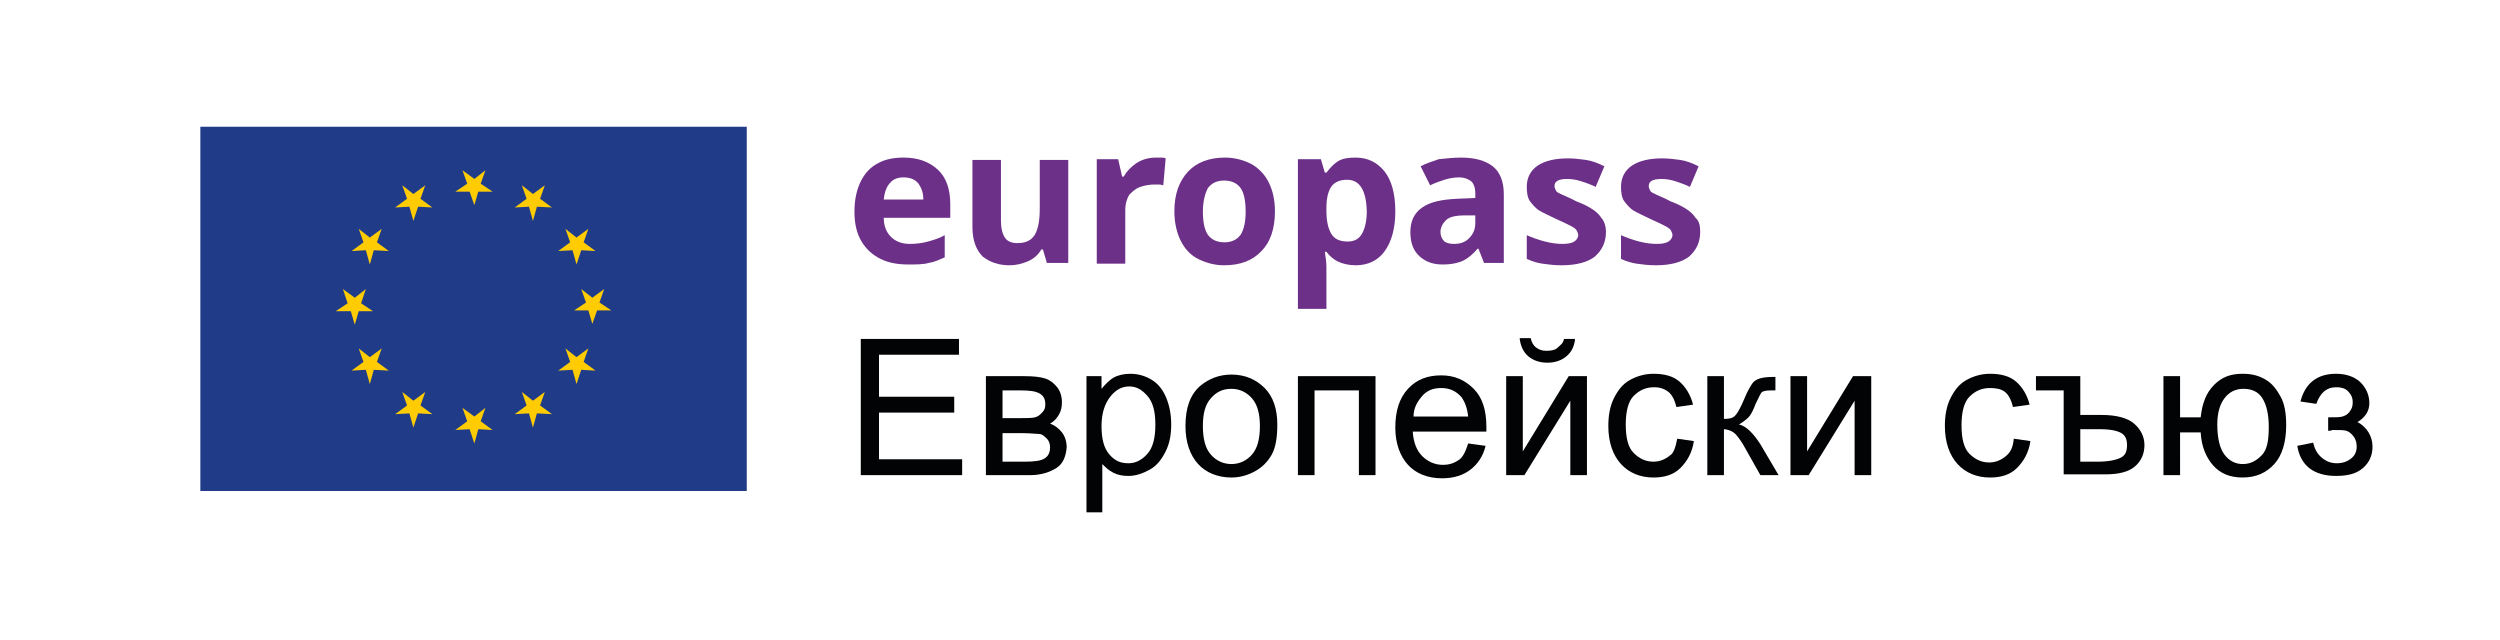 <?xml version="1.0" encoding="utf-8"?>
<!-- Generator: Adobe Illustrator 23.1.1, SVG Export Plug-In . SVG Version: 6.00 Build 0)  -->
<svg version="1.1" id="Capa_1" xmlns="http://www.w3.org/2000/svg" xmlns:xlink="http://www.w3.org/1999/xlink" x="0px" y="0px"
	 viewBox="0 0 315.7 80.8" style="enable-background:new 0 0 315.7 80.8;" xml:space="preserve">
<style type="text/css">
	.st0{fill:#6C3088;}
	.st1{clip-path:url(#SVGID_2_);fill:#203C89;}
	.st2{clip-path:url(#SVGID_4_);fill:#FFCC04;}
	.st3{clip-path:url(#SVGID_6_);fill:#FFCC04;}
	.st4{clip-path:url(#SVGID_8_);fill:#FFCC04;}
	.st5{clip-path:url(#SVGID_10_);fill:#FFCC04;}
	.st6{clip-path:url(#SVGID_12_);fill:#FFCC04;}
	.st7{clip-path:url(#SVGID_14_);fill:#FFCC04;}
	.st8{clip-path:url(#SVGID_16_);fill:#FFCC04;}
	.st9{clip-path:url(#SVGID_18_);fill:#FFCC04;}
	.st10{clip-path:url(#SVGID_20_);fill:#FFCC04;}
	.st11{clip-path:url(#SVGID_22_);fill:#FFCC04;}
	.st12{clip-path:url(#SVGID_24_);fill:#FFCC04;}
	.st13{clip-path:url(#SVGID_26_);fill:#FFCC04;}
	.st14{fill:#020304;}
</style>
<g>
	<path class="st0" d="M114.1,19.9c1.8,0,3.2,0.5,4.3,1.5c1.1,1,1.6,2.5,1.6,4.4v1.7h-8.4c0,1,0.3,1.8,0.9,2.4
		c0.6,0.6,1.4,0.9,2.4,0.9c0.8,0,1.6-0.1,2.3-0.3c0.7-0.2,1.4-0.4,2.1-0.8v2.8c-0.7,0.3-1.3,0.6-2,0.7c-0.7,0.2-1.6,0.2-2.6,0.2
		c-1.3,0-2.5-0.2-3.5-0.7c-1-0.5-1.8-1.2-2.4-2.2c-0.6-1-0.9-2.2-0.9-3.8c0-1.5,0.3-2.8,0.8-3.8c0.5-1,1.2-1.8,2.2-2.3
		C111.8,20.1,112.9,19.9,114.1,19.9z M114.1,22.4c-0.7,0-1.3,0.2-1.7,0.7c-0.4,0.4-0.7,1.1-0.8,2.1h5c0-0.8-0.2-1.4-0.6-2
		C115.6,22.7,115,22.4,114.1,22.4z"/>
	<path class="st0" d="M134.9,20.1v13.1h-2.7l-0.5-1.7h-0.2c-0.4,0.7-1,1.2-1.7,1.5s-1.5,0.5-2.3,0.5c-1.4,0-2.5-0.4-3.4-1.1
		c-0.8-0.8-1.3-2-1.3-3.7v-8.5h3.6v7.7c0,0.9,0.2,1.7,0.5,2.1c0.3,0.5,0.9,0.7,1.6,0.7c1.1,0,1.8-0.4,2.2-1.1
		c0.4-0.7,0.6-1.8,0.6-3.2v-6.2H134.9z"/>
	<path class="st0" d="M146,19.9c0.2,0,0.4,0,0.6,0c0.2,0,0.4,0,0.6,0.1l-0.3,3.4c-0.1,0-0.3-0.1-0.5-0.1c-0.2,0-0.4,0-0.6,0
		c-0.6,0-1.2,0.1-1.8,0.3s-1,0.6-1.4,1c-0.3,0.5-0.5,1.1-0.5,2v6.7h-3.6V20.1h2.7l0.5,2.2h0.2c0.4-0.7,0.9-1.2,1.6-1.7
		C144.3,20.1,145.1,19.9,146,19.9z"/>
	<path class="st0" d="M161,26.7c0,2.2-0.6,3.9-1.7,5c-1.1,1.2-2.7,1.8-4.7,1.8c-1.2,0-2.3-0.3-3.3-0.8c-1-0.5-1.7-1.3-2.2-2.3
		c-0.5-1-0.8-2.3-0.8-3.7c0-2.2,0.6-3.8,1.7-5c1.1-1.2,2.7-1.8,4.7-1.8c1.2,0,2.3,0.3,3.3,0.8c0.9,0.5,1.7,1.3,2.2,2.3
		S161,25.2,161,26.7z M151.9,26.7c0,1.3,0.2,2.3,0.6,2.9s1.1,1,2.1,1c0.9,0,1.6-0.3,2.1-1c0.4-0.7,0.6-1.6,0.6-2.9
		c0-1.3-0.2-2.3-0.6-2.9c-0.4-0.6-1.1-1-2.1-1c-0.9,0-1.6,0.3-2.1,1C152.2,24.4,151.9,25.4,151.9,26.7z"/>
	<path class="st0" d="M171.2,19.9c1.5,0,2.7,0.6,3.6,1.7c0.9,1.1,1.4,2.8,1.4,5.1c0,2.2-0.5,3.9-1.4,5.1c-0.9,1.2-2.2,1.7-3.6,1.7
		c-0.9,0-1.7-0.2-2.3-0.5c-0.6-0.3-1-0.7-1.4-1.2h-0.2c0.1,0.7,0.2,1.3,0.2,1.9V39h-3.6V20.1h2.9l0.5,1.7h0.2c0.4-0.5,0.8-1,1.4-1.4
		S170.3,19.9,171.2,19.9z M170.1,22.7c-0.9,0-1.6,0.3-2,0.9c-0.4,0.6-0.6,1.5-0.6,2.6v0.4c0,1.3,0.2,2.2,0.6,2.9
		c0.4,0.7,1.1,1,2.1,1c0.8,0,1.4-0.3,1.8-1s0.6-1.7,0.6-2.9C172.5,24,171.7,22.7,170.1,22.7z"/>
	<path class="st0" d="M184.5,19.9c1.8,0,3.1,0.4,4,1.1s1.4,1.9,1.4,3.5v8.7h-2.5l-0.7-1.8h-0.1c-0.6,0.7-1.2,1.2-1.8,1.5
		c-0.6,0.3-1.5,0.5-2.6,0.5c-1.2,0-2.1-0.3-2.9-1c-0.8-0.7-1.2-1.7-1.2-3.1c0-1.4,0.5-2.4,1.5-3.1c1-0.7,2.4-1,4.4-1.1l2.3-0.1v-0.6
		c0-0.7-0.2-1.2-0.5-1.5c-0.4-0.3-0.9-0.5-1.5-0.5c-0.6,0-1.3,0.1-1.9,0.3c-0.6,0.2-1.2,0.4-1.8,0.7l-1.2-2.4
		c0.7-0.4,1.5-0.6,2.3-0.9C182.7,20,183.6,19.9,184.5,19.9z M186.4,27.2l-1.4,0c-1.2,0-2,0.2-2.4,0.6c-0.4,0.4-0.7,0.9-0.7,1.5
		c0,0.5,0.2,0.9,0.5,1.2c0.3,0.2,0.7,0.3,1.2,0.3c0.8,0,1.4-0.2,1.9-0.7s0.8-1.1,0.8-1.9V27.2z"/>
	<path class="st0" d="M202.8,29.3c0,1.3-0.5,2.3-1.4,3.1c-0.9,0.7-2.3,1.1-4.2,1.1c-0.9,0-1.7-0.1-2.4-0.2s-1.3-0.3-2-0.6v-3
		c0.7,0.3,1.5,0.6,2.3,0.8c0.8,0.2,1.5,0.3,2.2,0.3c0.7,0,1.2-0.1,1.5-0.3c0.3-0.2,0.5-0.5,0.5-0.8c0-0.2-0.1-0.4-0.2-0.6
		s-0.4-0.4-0.8-0.6c-0.4-0.2-1-0.5-1.9-0.9c-0.8-0.4-1.5-0.7-2-1c-0.5-0.3-0.9-0.8-1.2-1.2s-0.4-1.1-0.4-1.8c0-1.2,0.5-2.1,1.4-2.7
		c0.9-0.6,2.2-0.9,3.8-0.9c0.8,0,1.6,0.1,2.3,0.2s1.5,0.4,2.3,0.8l-1.1,2.6c-0.6-0.3-1.2-0.5-1.8-0.7c-0.6-0.2-1.2-0.3-1.8-0.3
		c-1.1,0-1.6,0.3-1.6,0.9c0,0.2,0.1,0.4,0.2,0.6c0.1,0.2,0.4,0.3,0.8,0.5c0.4,0.2,1,0.4,1.7,0.8c0.8,0.3,1.4,0.6,1.9,0.9
		s1,0.7,1.3,1.2C202.6,27.9,202.8,28.6,202.8,29.3z"/>
	<path class="st0" d="M214.7,29.3c0,1.3-0.5,2.3-1.4,3.1c-0.9,0.7-2.3,1.1-4.2,1.1c-0.9,0-1.7-0.1-2.4-0.2s-1.3-0.3-2-0.6v-3
		c0.7,0.3,1.5,0.6,2.3,0.8c0.8,0.2,1.5,0.3,2.2,0.3c0.7,0,1.2-0.1,1.5-0.3c0.3-0.2,0.5-0.5,0.5-0.8c0-0.2-0.1-0.4-0.2-0.6
		s-0.4-0.4-0.8-0.6c-0.4-0.2-1-0.5-1.9-0.9c-0.8-0.4-1.5-0.7-2-1c-0.5-0.3-0.9-0.8-1.2-1.2s-0.4-1.1-0.4-1.8c0-1.2,0.5-2.1,1.4-2.7
		c0.9-0.6,2.2-0.9,3.8-0.9c0.8,0,1.6,0.1,2.3,0.2s1.5,0.4,2.3,0.8l-1.1,2.6c-0.6-0.3-1.2-0.5-1.8-0.7c-0.6-0.2-1.2-0.3-1.8-0.3
		c-1.1,0-1.6,0.3-1.6,0.9c0,0.2,0.1,0.4,0.2,0.6c0.1,0.2,0.4,0.3,0.8,0.5c0.4,0.2,1,0.4,1.7,0.8c0.8,0.3,1.4,0.6,1.9,0.9
		s1,0.7,1.3,1.2C214.6,27.9,214.7,28.6,214.7,29.3z"/>
</g>
<g>
	<defs>
		<rect id="SVGID_1_" x="25.3" y="16" width="69" height="46"/>
	</defs>
	<clipPath id="SVGID_2_">
		<use xlink:href="#SVGID_1_"  style="overflow:visible;"/>
	</clipPath>
	<rect x="20.3" y="11" class="st1" width="79" height="56"/>
</g>
<g>
	<defs>
		<polygon id="SVGID_3_" points="59.9,52.6 58.4,51.5 59,53.2 57.5,54.3 59.3,54.2 59.9,56 60.4,54.2 62.2,54.3 60.7,53.2 
			61.3,51.5 		"/>
	</defs>
	<clipPath id="SVGID_4_">
		<use xlink:href="#SVGID_3_"  style="overflow:visible;"/>
	</clipPath>
	<rect x="52.5" y="46.5" class="st2" width="14.7" height="14.5"/>
</g>
<g>
	<defs>
		<polygon id="SVGID_5_" points="67.3,50.6 65.9,49.5 66.5,51.2 65,52.3 66.8,52.2 67.3,54 67.8,52.2 69.7,52.3 68.2,51.2 
			68.8,49.5 		"/>
	</defs>
	<clipPath id="SVGID_6_">
		<use xlink:href="#SVGID_5_"  style="overflow:visible;"/>
	</clipPath>
	<rect x="60" y="44.5" class="st3" width="14.7" height="14.5"/>
</g>
<g>
	<defs>
		<polygon id="SVGID_7_" points="72.8,45.1 71.4,44 72,45.7 70.5,46.8 72.3,46.7 72.8,48.5 73.4,46.7 75.2,46.8 73.7,45.7 74.3,44 
					"/>
	</defs>
	<clipPath id="SVGID_8_">
		<use xlink:href="#SVGID_7_"  style="overflow:visible;"/>
	</clipPath>
	<rect x="65.5" y="39" class="st4" width="14.7" height="14.5"/>
</g>
<g>
	<defs>
		<polygon id="SVGID_9_" points="74.8,37.6 73.4,36.5 74,38.2 72.5,39.2 74.3,39.2 74.8,40.9 75.4,39.2 77.2,39.2 75.7,38.2 
			76.3,36.5 		"/>
	</defs>
	<clipPath id="SVGID_10_">
		<use xlink:href="#SVGID_9_"  style="overflow:visible;"/>
	</clipPath>
	<rect x="67.5" y="31.5" class="st5" width="14.7" height="14.5"/>
</g>
<g>
	<defs>
		<polygon id="SVGID_11_" points="72.8,30 71.4,28.9 72,30.6 70.5,31.7 72.3,31.6 72.8,33.4 73.4,31.6 75.2,31.7 73.7,30.6 
			74.3,28.9 		"/>
	</defs>
	<clipPath id="SVGID_12_">
		<use xlink:href="#SVGID_11_"  style="overflow:visible;"/>
	</clipPath>
	<rect x="65.5" y="23.9" class="st6" width="14.7" height="14.5"/>
</g>
<g>
	<defs>
		<polygon id="SVGID_13_" points="67.3,24.5 65.9,23.4 66.5,25.1 65,26.2 66.8,26.1 67.3,27.9 67.8,26.1 69.7,26.2 68.2,25.1 
			68.8,23.4 		"/>
	</defs>
	<clipPath id="SVGID_14_">
		<use xlink:href="#SVGID_13_"  style="overflow:visible;"/>
	</clipPath>
	<rect x="60" y="18.4" class="st7" width="14.7" height="14.5"/>
</g>
<g>
	<defs>
		<polygon id="SVGID_15_" points="59.9,22.6 58.4,21.5 59,23.2 57.5,24.2 59.3,24.2 59.9,25.9 60.4,24.2 62.2,24.2 60.7,23.2 
			61.3,21.5 		"/>
	</defs>
	<clipPath id="SVGID_16_">
		<use xlink:href="#SVGID_15_"  style="overflow:visible;"/>
	</clipPath>
	<rect x="52.5" y="16.5" class="st8" width="14.7" height="14.5"/>
</g>
<g>
	<defs>
		<polygon id="SVGID_17_" points="52.2,24.5 50.8,23.4 51.4,25.1 49.9,26.2 51.7,26.1 52.2,27.9 52.8,26.1 54.6,26.2 53.1,25.1 
			53.7,23.4 		"/>
	</defs>
	<clipPath id="SVGID_18_">
		<use xlink:href="#SVGID_17_"  style="overflow:visible;"/>
	</clipPath>
	<rect x="44.9" y="18.4" class="st9" width="14.7" height="14.5"/>
</g>
<g>
	<defs>
		<polygon id="SVGID_19_" points="46.7,30 45.3,28.9 45.9,30.6 44.4,31.7 46.2,31.6 46.7,33.4 47.2,31.6 49.1,31.7 47.6,30.6 
			48.2,28.9 		"/>
	</defs>
	<clipPath id="SVGID_20_">
		<use xlink:href="#SVGID_19_"  style="overflow:visible;"/>
	</clipPath>
	<rect x="39.4" y="23.9" class="st10" width="14.7" height="14.5"/>
</g>
<g>
	<defs>
		<polygon id="SVGID_21_" points="44.8,37.6 43.3,36.5 43.9,38.3 42.4,39.3 44.3,39.3 44.8,41 45.3,39.3 47.1,39.3 45.6,38.3 
			46.2,36.5 		"/>
	</defs>
	<clipPath id="SVGID_22_">
		<use xlink:href="#SVGID_21_"  style="overflow:visible;"/>
	</clipPath>
	<rect x="37.4" y="31.5" class="st11" width="14.7" height="14.5"/>
</g>
<g>
	<defs>
		<polygon id="SVGID_23_" points="46.7,45.1 45.3,44 45.9,45.7 44.4,46.8 46.2,46.7 46.7,48.5 47.2,46.7 49.1,46.8 47.6,45.7 
			48.2,44 		"/>
	</defs>
	<clipPath id="SVGID_24_">
		<use xlink:href="#SVGID_23_"  style="overflow:visible;"/>
	</clipPath>
	<rect x="39.4" y="39" class="st12" width="14.7" height="14.5"/>
</g>
<g>
	<defs>
		<polygon id="SVGID_25_" points="52.2,50.6 50.8,49.5 51.4,51.2 49.9,52.3 51.7,52.2 52.2,54 52.8,52.2 54.6,52.3 53.1,51.2 
			53.7,49.5 		"/>
	</defs>
	<clipPath id="SVGID_26_">
		<use xlink:href="#SVGID_25_"  style="overflow:visible;"/>
	</clipPath>
	<rect x="44.9" y="44.5" class="st13" width="14.7" height="14.5"/>
</g>
<g>
	<path class="st14" d="M108.7,60V42.8h12.4v2H111v5.3h9.5v2H111V58h10.5v2H108.7z"/>
	<path class="st14" d="M124.4,47.5h4.9c1.2,0,2.1,0.1,2.7,0.3s1.1,0.6,1.5,1.1s0.6,1.2,0.6,1.9c0,0.6-0.1,1.1-0.4,1.6
		s-0.6,0.8-1.1,1.1c0.6,0.2,1.1,0.6,1.5,1.1s0.6,1.2,0.6,1.9c-0.1,1.2-0.5,2.1-1.3,2.6s-1.9,0.9-3.3,0.9h-5.6V47.5z M126.6,52.8h2.2
		c0.9,0,1.5,0,1.9-0.1s0.6-0.3,0.9-0.6s0.4-0.6,0.4-1c0-0.7-0.2-1.1-0.7-1.4s-1.3-0.4-2.4-0.4h-2.3V52.8z M126.6,58.3h2.8
		c1.2,0,2-0.1,2.5-0.4s0.7-0.8,0.7-1.4c0-0.4-0.1-0.8-0.4-1.1s-0.6-0.6-1-0.6s-1.1-0.1-2-0.1h-2.6V58.3z"/>
	<path class="st14" d="M137.2,64.8V47.5h1.9v1.6c0.5-0.6,1-1.1,1.5-1.4s1.3-0.5,2.1-0.5c1.1,0,2,0.3,2.8,0.8s1.4,1.3,1.8,2.3
		s0.6,2.1,0.6,3.3c0,1.3-0.2,2.4-0.7,3.4s-1.1,1.8-2,2.3s-1.8,0.8-2.7,0.8c-0.7,0-1.3-0.1-1.9-0.4s-1-0.7-1.4-1.1v6.1H137.2z
		 M139.1,53.8c0,1.6,0.3,2.8,1,3.6s1.4,1.1,2.4,1.1c0.9,0,1.7-0.4,2.4-1.2s1-2,1-3.7c0-1.6-0.3-2.8-1-3.6s-1.4-1.2-2.3-1.2
		c-0.9,0-1.7,0.4-2.4,1.3S139.1,52.2,139.1,53.8z"/>
	<path class="st14" d="M149.7,53.8c0-2.3,0.6-4,1.9-5.1c1.1-0.9,2.4-1.4,3.9-1.4c1.7,0,3.1,0.6,4.2,1.7s1.6,2.7,1.6,4.6
		c0,1.6-0.2,2.9-0.7,3.8s-1.2,1.6-2.1,2.1s-1.9,0.8-3,0.8c-1.7,0-3.2-0.6-4.2-1.7S149.7,55.9,149.7,53.8z M151.9,53.8
		c0,1.6,0.3,2.8,1,3.6s1.6,1.2,2.6,1.2c1,0,1.9-0.4,2.6-1.2s1-2,1-3.6c0-1.5-0.3-2.7-1-3.5s-1.6-1.2-2.6-1.2c-1.1,0-1.9,0.4-2.6,1.2
		S151.9,52.2,151.9,53.8z"/>
	<path class="st14" d="M163.9,47.5h9.8V60h-2.1V49.3H166V60h-2.1V47.5z"/>
	<path class="st14" d="M185.4,56l2.2,0.3c-0.3,1.3-1,2.3-1.9,3s-2.1,1.1-3.6,1.1c-1.8,0-3.3-0.6-4.3-1.7s-1.6-2.7-1.6-4.7
		c0-2.1,0.5-3.7,1.6-4.9s2.5-1.7,4.2-1.7c1.7,0,3,0.6,4.1,1.7s1.6,2.7,1.6,4.8c0,0.1,0,0.3,0,0.6h-9.3c0.1,1.4,0.5,2.4,1.2,3.1
		s1.6,1.1,2.6,1.1c0.8,0,1.4-0.2,2-0.6S185.1,56.9,185.4,56z M178.5,52.6h6.9c-0.1-1-0.4-1.8-0.8-2.4c-0.7-0.8-1.5-1.2-2.6-1.2
		c-1,0-1.8,0.3-2.4,1S178.5,51.5,178.5,52.6z"/>
	<path class="st14" d="M190.2,47.5h2.1V57l5.8-9.5h2.3V60h-2.1v-9.4l-5.8,9.4h-2.3V47.5z M197.5,42.8h1.4c-0.1,1-0.5,1.7-1.1,2.2
		s-1.4,0.8-2.4,0.8c-1,0-1.8-0.3-2.4-0.8s-1-1.3-1.1-2.3h1.4c0.1,0.5,0.3,0.9,0.7,1.2s0.8,0.4,1.3,0.4c0.6,0,1.1-0.1,1.4-0.4
		S197.4,43.4,197.5,42.8z"/>
	<path class="st14" d="M211.8,55.4l2.1,0.3c-0.2,1.4-0.8,2.5-1.7,3.4s-2.1,1.2-3.4,1.2c-1.7,0-3.1-0.6-4.1-1.7s-1.6-2.7-1.6-4.8
		c0-1.3,0.2-2.5,0.7-3.5s1.1-1.8,2-2.3s1.9-0.8,3-0.8c1.4,0,2.5,0.3,3.3,1s1.4,1.7,1.7,2.9l-2.1,0.3c-0.2-0.8-0.5-1.5-1-1.9
		c-0.5-0.4-1.1-0.6-1.8-0.6c-1.1,0-1.9,0.4-2.6,1.1s-1,2-1,3.6c0,1.7,0.3,2.9,1,3.6s1.5,1.1,2.5,1.1c0.8,0,1.5-0.3,2.1-0.8
		C211.3,57.3,211.6,56.5,211.8,55.4z"/>
	<path class="st14" d="M215.6,47.5h2.1v5.4c0.7,0,1.1-0.1,1.4-0.4s0.7-1,1.2-2.2c0.4-1,0.8-1.6,1-1.9s0.6-0.5,0.9-0.6
		s0.9-0.2,1.6-0.2h0.4v1.7l-0.6,0c-0.6,0-0.9,0.1-1.1,0.2c-0.2,0.2-0.4,0.7-0.8,1.5c-0.3,0.8-0.6,1.4-0.9,1.7s-0.7,0.6-1.2,0.9
		c0.9,0.2,1.8,1.1,2.7,2.5l2.3,3.9h-2.3l-2.2-3.9c-0.5-0.8-0.9-1.3-1.2-1.5s-0.8-0.4-1.2-0.4V60h-2.1V47.5z"/>
	<path class="st14" d="M226.1,47.5h2.1V57l5.8-9.5h2.3V60h-2.1v-9.4l-5.8,9.4h-2.3V47.5z"/>
	<path class="st14" d="M254.3,55.4l2.1,0.3c-0.2,1.4-0.8,2.5-1.7,3.4s-2.1,1.2-3.4,1.2c-1.7,0-3.1-0.6-4.1-1.7s-1.6-2.7-1.6-4.8
		c0-1.3,0.2-2.5,0.7-3.5s1.1-1.8,2-2.3s1.9-0.8,3-0.8c1.4,0,2.5,0.3,3.3,1s1.4,1.7,1.7,2.9l-2.1,0.3c-0.2-0.8-0.5-1.5-1-1.9
		S252,49,251.3,49c-1.1,0-1.9,0.4-2.6,1.1s-1,2-1,3.6c0,1.7,0.3,2.9,1,3.6s1.5,1.1,2.5,1.1c0.8,0,1.5-0.3,2.1-0.8
		S254.2,56.5,254.3,55.4z"/>
	<path class="st14" d="M257.1,47.5h5.6v4.9h2.7c1.9,0,3.3,0.4,4.1,1.1s1.3,1.6,1.3,2.7c0,1.1-0.4,2-1.2,2.7s-2.1,1-3.7,1h-5.3V49.3
		h-3.5V47.5z M262.7,58.3h2.2c1.3,0,2.3-0.2,2.9-0.5s0.8-0.8,0.8-1.6c0-0.7-0.2-1.2-0.7-1.5s-1.4-0.5-2.7-0.5h-2.5V58.3z"/>
	<path class="st14" d="M273.2,47.5h2.1v5.2h2.6c0.2-1.8,0.7-3.1,1.7-4.1s2.1-1.4,3.6-1.4c1.3,0,2.2,0.3,3,0.8s1.3,1.2,1.8,2.1
		s0.7,2.1,0.7,3.6c0,2.1-0.5,3.8-1.5,4.9s-2.3,1.7-4,1.7c-1.6,0-2.8-0.5-3.7-1.5s-1.5-2.4-1.6-4.2h-2.6V60h-2.1V47.5z M283.3,49.1
		c-1,0-1.8,0.4-2.4,1.2s-0.9,1.9-0.9,3.3c0,1.7,0.3,3,0.9,3.8s1.4,1.2,2.3,1.2c1,0,1.7-0.4,2.4-1.1s0.9-1.9,0.9-3.6
		c0-1.6-0.3-2.8-0.8-3.6S284.4,49.1,283.3,49.1z"/>
	<path class="st14" d="M294,54.4v-1.7c0.9,0,1.5,0,1.8-0.1s0.6-0.2,0.9-0.6s0.4-0.7,0.4-1.2c0-0.6-0.2-1-0.6-1.4s-0.9-0.5-1.5-0.5
		c-1.2,0-2,0.7-2.5,2.1l-2-0.3c0.6-2.3,2.1-3.5,4.5-3.5c1.3,0,2.4,0.4,3.1,1.1s1.1,1.6,1.1,2.6c0,1-0.5,1.8-1.5,2.4
		c0.6,0.3,1.1,0.8,1.4,1.3s0.5,1.1,0.5,1.8c0,1.1-0.4,2-1.2,2.7s-1.9,1-3.4,1c-2.8,0-4.5-1.3-4.9-3.8l2-0.4c0.2,0.8,0.5,1.4,1.1,1.9
		s1.2,0.7,1.9,0.7s1.3-0.2,1.8-0.6s0.7-0.9,0.7-1.5c0-0.5-0.1-0.9-0.4-1.3s-0.6-0.6-0.9-0.7s-0.9-0.1-1.8-0.1
		C294.4,54.4,294.2,54.4,294,54.4z"/>
</g>
</svg>
